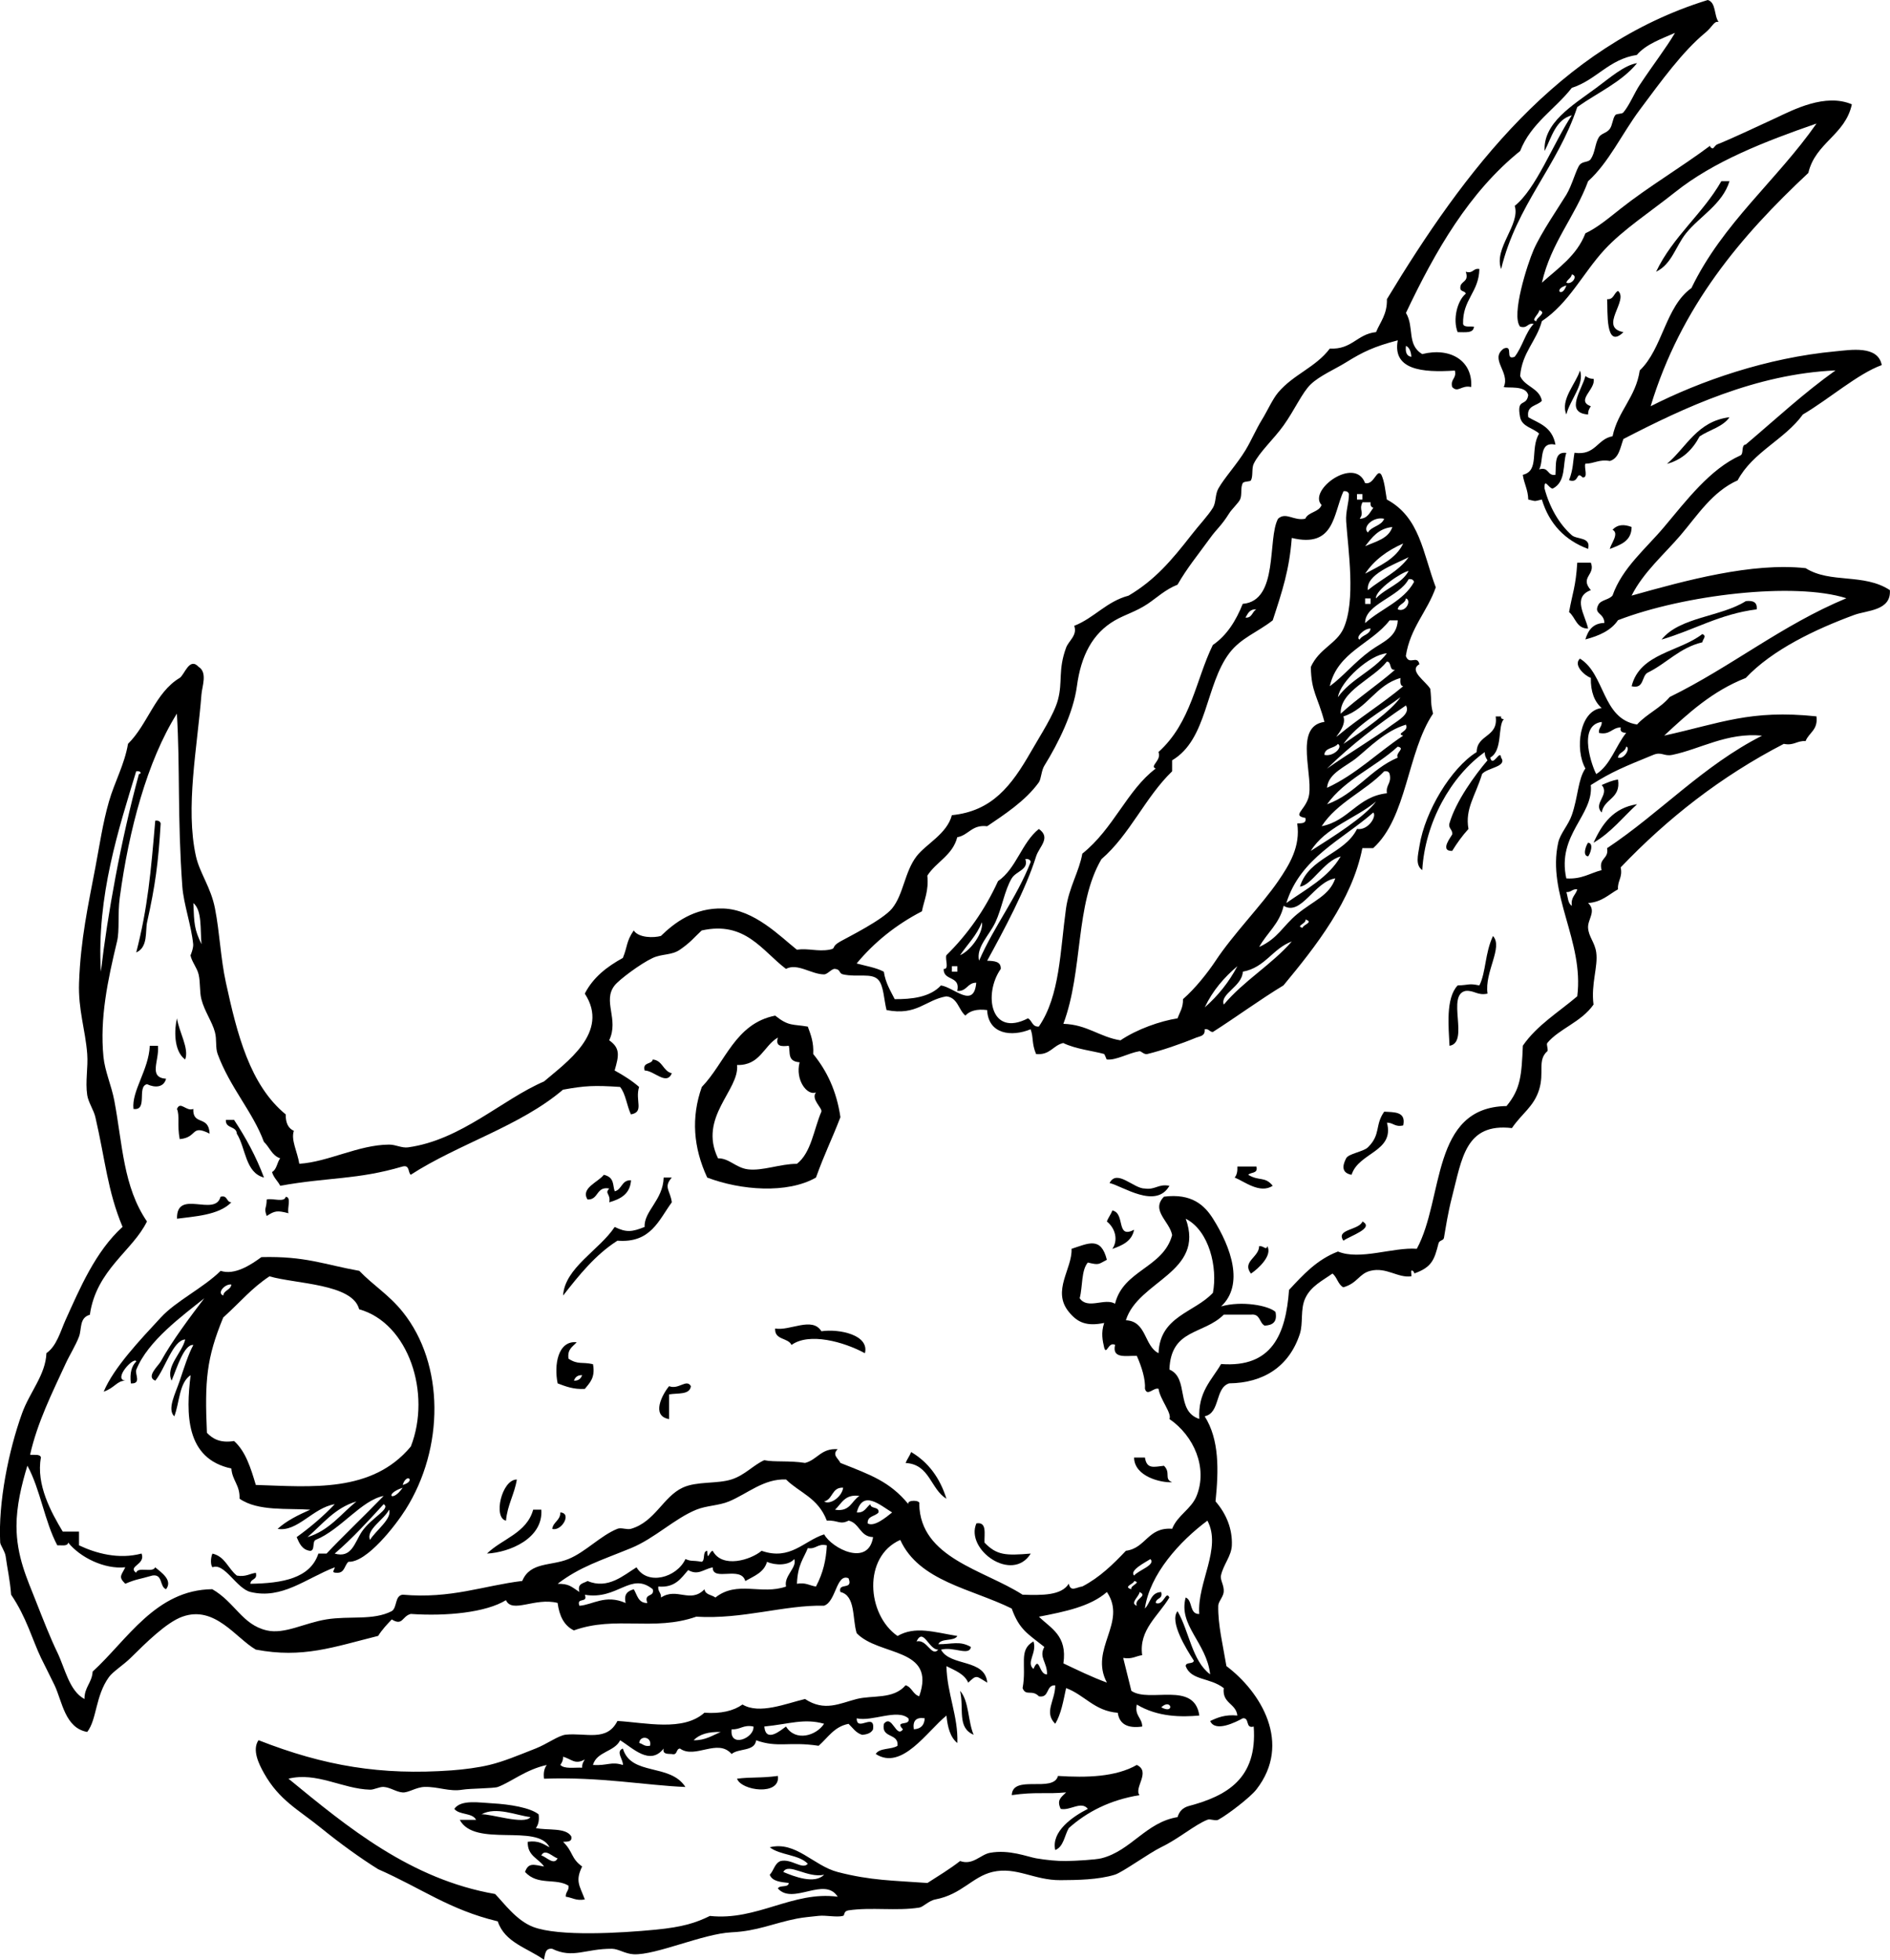 <svg xmlns="http://www.w3.org/2000/svg" viewBox="0 0 89.373 92.654" width="89.373" height="92.654"><title>styracosaurus</title><g fill="#000" fill-rule="evenodd"><path d="M81.398 8.565h.386c-.337 1.098-1.413 1.662-2.057 2.465-.494.617-.668 1.455-1.415 1.817.794-1.665 2.192-2.72 3.086-4.282M69.955 12.717c-.02 1.105-.8 1.44-.77 2.596.038.176.32.107.513.13-.014.33-.43.257-.77.26-.238-.595-.024-1.483.384-1.818-.03-.14-.255-.088-.257-.26-.022-.368.435-.252.257-.778.364.108.334-.183.643-.13M76.512 13.755c.527.44-.942 1.723.257 1.947-.87.853-.736-1.007-.772-1.557.322.022.312-.29.514-.39M74.07 19.595c-.3-.693.445-1.45.642-2.076.238.63-.484 1.41-.643 2.075M74.97 17.778c.103.07.208.135.386.13.12.49-.864 1.028-.13 1.298-.067.104-.134.21-.128.39-1.146-.08-.265-1.212-.13-1.818M81.784 19.725c-.316.46-.954.595-1.415.908-.33.62-.8 1.095-1.543 1.298.928-.793 1.428-2.018 2.957-2.205M77.155 24.916c-.007.684-.54.837-1.028 1.037.034-.236.462-.727.128-.908.246-.265.558-.26.9-.13M74.584 26.603h.643c.235.58-.54.677 0 1.297-.897.33-.263 1.185-.13 1.817-.556 0-.59-.527-.9-.78.164-.918.318-1.208.387-2.334M83.07 28.808c-1.754.22-2.97.982-4.5 1.428.864-1.074 2.8-1.066 3.985-1.817.337-.037.553.047.514.388M80.498 29.976c.23.095.02.237 0 .39-1.076.255-1.678.99-2.57 1.427-.32.154-.156.795-.773.65.384-1.56 2.253-1.62 3.343-2.467M70.727 33.87h.257c-.024.11.05.122.13.13-.304.306-.04 1.483-.645 1.816.116.506.473-.43.514 0 .31.438-.666.478-.9.778-.315 1.032-.816 1.645-.643 2.596-.288.314-.54.666-.77 1.038-.63.017-.01-.72 0-.78.036-.224-.195-.285-.13-.518.294-1.036 1.21-2.297 1.8-2.984-.067-.105-.133-.21-.128-.39-1.62 1.153-2.828 3.35-2.957 5.58-.334-.24-.208-.68-.128-1.168.262-1.61 1.486-3.657 2.7-4.412.012-.853 1.036-.684.9-1.687M76.512 36.854c.142.922-.662.89-.77 1.558-.432-.43.395-.835 0-1.3.24-.102.47-.215.77-.258M77.412 38.022c-.675.616-1.237 1.347-2.056 1.817.402-.892.94-1.647 2.056-1.818M7.34 38.8c.15-.02.23.03.258.13-.112 1.868-.258 2.944-.643 4.672-.09.41.057 1.183-.514 1.427.547-2.11.695-3.822.9-6.23M75.098 39.84c.3.032.075.57 0 .647-.3-.033-.074-.57 0-.648M70.598 44.25c.494.532-.408 1.696-.257 2.726-.483.1-.614-.16-1.028-.13-.945.17.194 2.445-.77 2.595-.04-.885-.19-2.245.385-2.853.585-.02.504-.108 1.028 0 .32-.647.255-1.512.643-2.336M8.37 48.144c.09.636.588 1.433.385 1.946-.562-.41-.51-1.464-.386-1.946M7.084 49.44h.385c.073.706-.474 1.497.385 1.56-.112.412-.516.438-.9.258-.5.102.058 1.27-.643 1.168-.094-.853.725-1.848.772-2.985M30.87 50.09c.47.045.48.554.9.65-.252.602-.84-.13-1.286-.13-.113-.417.333-.27.385-.52M8.37 52.426c.158-.394.442.14.77 0-.03.81.734.278.772 1.168-.908-.454-.55.18-1.414.26-.128-.675.01-1.102-.13-1.428M66.355 53.205c-.393.094-.468-.133-.77-.13.37 1.38-1.34 1.404-1.673 2.465-.612-.11-.324-.638-.257-.778.108-.223.815-.31 1.03-.52.624-.613.316-1.04.77-1.686.483.03 1.04-.012.9.65M10.684 52.945h.385c.548.83 1.038 1.72 1.414 2.725-.888-.227-.855-1.387-1.285-2.076-.017-.374-.55-.225-.516-.65M58.512 55.15h.9c.09.35-.265.252-.385.39.51.315.79.06 1.157.52-.61.395-1.337-.205-1.8-.39.1-.115.14-.292.128-.52M28.555 55.54c.518.125.407.497.514.78.348-.08.32-.543.77-.52-.042.648-.492.886-1.028 1.04.076-.415-.24-.403 0-.65-.63-.12-.49.543-1.028.518-.34-.54.51-.82.77-1.168M31.384 55.67h.385c-.408.458-.076.603 0 1.17-.62.842-.992 1.94-2.572 1.815-1.05.67-1.814 1.63-2.57 2.595.075-1.308 1.72-2.154 2.44-3.244.55.27.817.238 1.416 0-.044-.74.874-1.272.9-2.336M55.298 56.06c-.64 1.126-2.226.005-2.83-.13.35-.682 1.145.273 1.673.26.5.07.63-.232 1.158-.13M10.427 56.58c.35-.096.26.257.514.26-.59.622-1.81.67-2.57.777-.038-1.435 1.804-.06 2.057-1.038M13.512 56.58c.284.015.056.55.13.778-.538-.14-.65-.118-1.03.13-.144-.41-.01-.295 0-.78.267-.076.845.16.9-.13M52.598 57.227c.632.12.154 1.372 1.03.91-.104.544-.553.74-1.03.908.278-.4.162-.957-.257-1.298.068-.192.19-.328.258-.52M64.427 57.747c.586.315-.587.68-.9.908-.386-.55.745-.49.9-.908M59.54 58.914c.22-.027.334.222.387 0 .252.434-.41 1.055-.772 1.298-.442-.573.382-.766.386-1.298M40.898 63.975c-1.008-.547-2.64-.99-3.47-.39-.163-.355-.81-.22-.773-.778.69.13 1.755-.58 2.186.13.84-.125 2.28.172 2.058 1.038M27.27 63.456c-.178.21-.455.32-.386.78.465.295.616.137 1.157.258.12.64-.156.88-.385 1.168-.545.032-.91-.12-1.286-.26-.18-.87.01-2.032.9-1.946zm-.13 1.817c.222.007.33-.1.387-.26-.222-.007-.33.1-.386.26zM32.67 65.533c-.05.425-.63.316-1.03.39v1.167c-.872-.146-.315-1.18 0-1.557.45.182.824-.364 1.03 0M43.084 68.647c.812.477 1.362 1.22 1.67 2.207-.753-.45-.784-1.63-1.927-1.688.067-.192.19-.327.257-.52M53.627 68.907h.514c.086.566.425.44.9.39.342.334-.017.623.387.777-.51.037-1.792-.265-1.8-1.167M24.44 69.945c-.113.707-.445 1.194-.513 1.946-.615-.126-.21-1.943.513-1.945M25.598 71.373c.094 1.35-1.483 2.018-2.57 2.075.716-.702 1.876-.96 2.184-2.075h.386M26.498 71.502c.567.04.045.912-.385.778.05-.337.383-.39.385-.778M46.17 72.02c.512-.083.368.495.385.91.584.607 1.016.615 2.186.518-.874 1.407-3.11-.188-2.57-1.427M45.4 79.937c.426.477.368 1.443.64 2.076-.794-.338-.445-1.22-.64-2.076M36.784 83.96c.13.958-1.744.7-1.93.13.69-.086 1.103-.02 1.93-.13"/><path d="M72.912 13.366c.77-.695 1.65-1.275 2.057-2.336.566-.265 1.106-.722 1.67-1.168 1.32-1.042 2.816-1.92 4.244-2.984-.07.05.088.17.128.13.2-.203.057-.127.386-.26.418-.17 1.686-.753 2.572-1.168.83-.39 2.343-1.184 3.6-.648-.312 1.458-1.722 1.808-2.058 3.244-3.18 2.974-6.02 6.295-7.457 11.03 2.345-1.195 5.497-2.295 8.743-2.596.706-.065 2.006-.297 2.186.65-1.124.404-2.5 1.612-3.73 2.335-.87 1.198-2.363 1.766-3.085 3.114-1.198.537-1.892 1.647-2.7 2.595-.778.91-1.75 1.737-2.315 2.855 2.552-.716 5.694-1.577 8.23-1.298 1.177.74 2.744.225 3.984 1.038.07.978-1.085.953-1.672 1.168-1.844.677-3.895 1.654-5.143 2.985-1.575.616-2.72 1.666-3.857 2.725 2.665-.584 4.065-1.24 7.2-.91.084.647-.357.766-.514 1.17-.414-.03-.544.228-1.03.13-2.974 1.538-5.504 3.525-7.713 5.84.1.488-.156.62-.128 1.037-.44.248-.77.605-1.414.648.414.378-.024.767 0 1.17.025.426.32.688.386 1.166.094.677-.255 1.482-.128 2.465-.585.836-1.63 1.142-2.187 1.817-.057.068.064.33 0 .39-.477.422-.13.997-.386 1.816-.254.812-.813 1.12-1.286 1.816-2.203-.255-2.363 1.45-2.83 3.245-.198.77-.29 1.4-.384 1.945-.024.136-.218.103-.257.26-.196.772-.312 1.132-1.158 1.427.05-.018-.07-.19-.13-.13-.017.02.02.257 0 .26-.64.09-1.17-.445-1.928-.26-.55.135-.605.585-1.285.78-.256-.132-.293-.483-.515-.65-.473.337-1.02.596-1.285 1.168-.245.523-.09 1.174-.257 1.687-.51 1.554-1.73 2.317-3.343 2.336-.682.22-.41 1.403-1.158 1.557.7 1.1.664 2.553.514 4.023.523.603.802 1.315.772 2.077-.022.515-.398.9-.515 1.427-.047.218.16.462.13.78-.025.24-.253.453-.258.647-.02.905.227 1.892.386 2.855 1.625 1.222 3.12 3.653 1.414 5.838-.278.357-1.325 1.168-1.8 1.428-.133.072-.373-.058-.514 0-.626.255-1.34.888-2.186 1.297-.573.278-1.825 1.186-2.185 1.298-.793.247-1.816.255-2.572.26-1.255.01-2.085-.65-3.214-.39-.96.226-1.454 1.063-2.7 1.3-.322.06-.578.36-.77.388-1.085.17-2.26-.03-3.343.13-.252.037-.165.235-.258.26-.302.082-.81-.04-1.158 0-.37.04-.722.07-1.028.13-1.11.218-1.863.592-3.086.648-1.343.063-3.587 1.09-4.63 1.038-.404-.02-.717-.256-1.027-.26-1.252-.008-1.84.48-2.827 0-.34-.038-.332.272-.386.52-.776-.558-1.855-.81-2.186-1.816-2.3-.552-3.615-1.57-5.656-2.466-.8-.496-1.817-1.228-2.7-1.947-1.073-.872-1.975-1.304-2.7-2.595-.246-.437-.57-1.105-.257-1.557 3.118 1.225 5.81 1.667 9.128 1.427.584-.042 1.28-.133 1.8-.26.66-.16 1.305-.43 2.186-.778.533-.21 1.07-.613 1.415-.65.964-.097 1.944.345 2.443-.648 1.34.08 3.11.508 4.114-.39.782.055 1.372-.085 1.8-.388.8.482 2.073-.052 2.957-.26.924.61 1.638.206 2.442 0 .752-.192 1.73.03 2.315-.65.298.09.344.433.642.52.824-2.327-1.906-1.88-2.958-2.984-.212-.695-.042-1.774-.77-1.946-.126-.473.625-.06.385-.65-.583-.24-.584 1.11-1.157 1.298-1.887-.04-3.847.655-6.043.52-2.01.705-3.82-.058-5.786.648-.464-.223-.69-.686-.77-1.298-1.078-.274-2.144.515-2.443-.13-.956.585-2.816.766-4.5.65-.418.105-.37.586-.9.26-.23.242-.46.487-.643.778-2.122.53-3.566 1.07-5.786.648-.95-.548-1.935-2.106-3.47-1.557-.76.27-1.745 1.257-2.445 1.947-.35.344-.84.648-1.028.908-.647.895-.57 2.01-1.028 2.595-1.05-.185-1.18-1.434-1.543-2.206-.195-.41-.432-.86-.643-1.297-.4-.833-.69-1.928-1.413-2.985-.052-.692-.177-1.22-.258-1.816-.032-.235-.25-.525-.258-.65-.097-1.897.396-4.337 1.03-6.1.364-1.016 1.117-1.822 1.156-2.855.486-.33.673-1.055.9-1.557.69-1.524 1.42-3.25 2.7-4.412-.714-1.705-.813-3.15-1.286-5.19-.076-.33-.336-.706-.385-1.04-.098-.646.048-1.3 0-1.945-.088-1.15-.432-2.085-.386-3.373.073-2.048.434-3.668.772-5.45.2-1.05.345-2.078.643-3.114.266-.924.735-1.748.9-2.725.935-.918 1.286-2.424 2.443-3.115.238-.156.455-1.002.9-.52.424.265.157.928.13 1.298-.195 2.505-.772 5.352-.26 7.657.18.797.708 1.467.9 2.466.227 1.158.26 2.33.516 3.504.528 2.422 1.13 4.84 2.828 6.23-.006.394.117.66.386.777-.15.425.17.997.257 1.557 1.376-.087 2.8-.898 4.243-.906.317-.003.595.17.9.13 2.514-.347 4.45-2.268 6.43-3.116 1.01-.873 3.135-2.315 1.927-4.152.394-.77 1.05-1.275 1.8-1.687.226-.546.152-.77.514-1.3.23.36.963.355 1.285.26.626-.607 1.567-1.348 2.957-1.297 1.462.054 2.674 1.314 3.472 1.947.547-.077.98.1 1.543 0 .35-.064.04-.124.514-.39.374-.21 2-1.017 2.444-1.557.543-.664.593-1.73 1.157-2.466.452-.588 1.44-1.057 1.672-1.946 1.91-.19 2.82-1.4 3.73-2.984.472-.823 1.1-1.778 1.285-2.465.234-.873-.003-1.4.385-2.465.12-.333.548-.587.386-1.038.955-.377 1.52-1.148 2.57-1.427 1.237-.73 2.033-1.665 2.96-2.855.363-.47.796-.92 1.027-1.298.158-.257.098-.62.257-.908.283-.506.882-1.15 1.286-1.818.27-.444.5-.99.77-1.428.256-.41.505-.98.773-1.297.735-.868 1.764-1.178 2.444-2.077 1.044.06 1.288-.688 2.185-.778.203-.487.534-.845.514-1.557C69.244 8.09 73.682 2.185 80.756 0c.4.114.29.745.513 1.038-.226-.052-.258.2-.643.52-1.057.875-2.058 2.252-3.086 3.633-.852 1.146-1.467 2.498-2.442 3.375-.63 1.7-1.753 2.902-2.186 4.8zm4.5-10.77c-1.342.203-1.913 1.182-3.085 1.557-.794 1.015-1.935 1.68-2.443 2.985-2.405 1.94-4 4.7-5.4 7.655.406.675.025 1.504.77 1.947 1.332-.335 2.393.317 2.315 1.557-.462-.107-.622.293-.9 0-.094-.397.22-.382.128-.778-1.566.106-2.96-.042-2.7-1.43-1.125.294-1.66.554-2.443 1.04-.52.323-1.245.632-1.67 1.037-.404.383-.768 1.222-1.287 1.947-.465.65-1.15 1.266-1.414 1.817-.103.214-.02.58-.13.78-.037.07-.33.035-.385.13-.12.21-.023.555-.13.778-.076.16-.398.463-.513.65-.378.604-.58.723-.9 1.167-.575.795-1.094 1.42-1.543 2.206-.573.226-.99.625-1.415.91-.543.363-1.066.502-1.543.777-1.065.615-1.606 1.67-1.8 3.115-.17 1.25-.867 2.673-1.543 3.763-.14.225-.147.626-.257.78-.642.89-1.65 1.534-2.443 2.075-.73-.087-.868.422-1.415.52-.22.858-.993 1.16-1.415 1.816.074.724-.15 1.148-.257 1.687-1.218.63-2.245 1.454-3.086 2.465.44.12.92.196 1.286.39.078.526.312.897.514 1.297.773.007 1.666-.082 2.186-.648.606.08 1.56 1.134 1.67-.13-.428 0-.437.422-.9.39.172-.736-.662-.456-.64-1.04.278.023.056-.46.127-.648 1-.982 1.82-2.144 2.443-3.504.868-.595 1.115-1.816 1.93-2.466.594.416.01.846-.13 1.297-.487 1.56-1.52 3.483-2.314 4.932.328.014.66.023.643.388-.82 1.163-.504 3.26 1.286 2.336.2.1.192.41.514.39 1-1.458 1.004-3.552 1.285-5.58.14-1.006.623-1.75.772-2.596 1.485-1.186 2.113-3 3.47-4.023-.31-.118.293-.383.13-.78 1.553-1.4 1.762-3.408 2.57-5.06.664-.455 1.095-1.145 1.415-1.946 1.72-.14 1.154-3.08 1.67-4.024.376-.34.74.116 1.287 0 .145-.33.646-.3.77-.65-.66-.697 1.575-2.332 2.058-1.037.426.116.558-.722.772-.39.152.323.186.764.257 1.168 1.57.845 1.7 2.526 2.315 4.152-.402 1.155-1.206 1.9-1.416 3.244.166.47.532-.07.643.39-.537.3.314.815.514 1.168.072.648-.002.635.13 1.168-1.23 1.83-1.224 4.907-2.83 6.358h-.513c-.484 2.468-2.206 4.653-3.73 6.49-1.15.698-2.212 1.485-3.342 2.205-.164-.007-.178-.167-.386-.13.04.327-.238.328-.386.39-.755.312-1.665.62-2.315.778-.176.043-.293-.145-.386-.13-.53.09-1.106.442-1.543.39-.01 0-.096-.25-.128-.26-.477-.137-1.348-.232-1.928-.518-.49.112-.62.586-1.286.52-.215-.52-.112-.772-.257-1.17-.92.376-2 .23-2.056-.908-.49-.062-.82.037-1.03.26-.327-.274-.357-.85-.9-.908-.99.167-1.392.93-2.827.648-.126-.502-.134-1.148-.386-1.427-.312-.347-.99-.11-1.67-.26-.212-.046-.1-.235-.386-.26-.155-.012-.348.26-.514.26-.593.002-1.256-.55-1.8-.26-1.13-.854-1.923-2.278-3.986-1.816-.378.352-.52.558-1.03.91-.39.27-.85.187-1.285.39-.573.265-1.592 1.03-1.8 1.297-.587.745.217 1.594-.258 2.595.533.374.46.727.257 1.427.415.23.814.476 1.157.778-.202.648.26 1.185-.386 1.298-.195-.408-.243-.966-.513-1.298-1.228-.08-1.66-.06-2.7.13-2.02 1.724-4.926 2.554-7.2 4.022-.138-.12-.04-.478-.387-.39-2.147.632-3.468.496-5.784.91-.117-.23-.312-.38-.387-.65.226-.117.235-.454.386-.648-.39-.127-.506-.53-.772-.78-.524-1.42-1.6-2.56-2.186-4.15-.114-.31-.032-.682-.13-1.04-.13-.49-.498-.99-.64-1.557-.09-.348-.042-.794-.13-1.167-.077-.324-.334-.612-.385-.91.004.026.146-.338.128-.518-.085-.878-.454-1.906-.513-2.725-.237-3.276-.102-5.622-.258-8.175-1.407 2.248-2.27 5.5-2.7 8.694-.107.79-.002 1.55-.13 2.076-.44 1.833-.82 3.62-.642 5.45.066.684.38 1.364.514 2.077.39 2.068.418 4.063 1.543 5.71-.672 1.39-2.397 2.282-2.7 4.412-.51.144-.374.67-.514 1.037-.158.418-.436.85-.642 1.297-.62 1.347-1.324 2.747-1.67 4.283.19.022.473-.046.513.13-.24 1.278.486 2.595 1.03 3.503h.77v.65c.79.376 1.875.68 2.958.388.21.526-.68.598-.257.91.08-.31.792.02.9-.26.27.23.85.604.515 1.037-.314-.114-.14-.724-.643-.648-.655.19-.75.162-1.285.39-.35-.34-.176-.4 0-.78-.975.106-2.13-.46-2.7-1.168-.024.192-.31.118-.515.13-.6-1.126-.802-2.65-1.414-3.764-.284.928-.515 1.913-.515 2.855.002 1.432.508 2.506.9 3.504.39.99.7 1.784 1.03 2.466.372.773.563 1.82 1.285 2.206-.005-.567.355-.766.386-1.297 1.64-1.496 2.98-3.866 5.657-3.895 1.077.62 1.41 1.676 2.572 1.947.85.198 1.77-.348 2.83-.52 1.095-.177 2.208.064 3.085-.39.263-.166.135-.726.513-.777 2.3.2 3.785-.42 5.658-.65.378-.91 1.356-.696 2.186-1.037.815-.335 1.506-1.1 2.314-1.428.184-.074.45.057.643 0 1.134-.33 1.518-1.516 2.444-1.946.674-.313 1.627-.168 2.314-.39.63-.203 1.034-.683 1.543-.908.457.1 1.2.01 1.93.13.58-.15.758-.706 1.542-.65-.28.27.016.42.13.65 1.432.567 2.326.876 3.213 1.947-.092-.21.607-.21.514 0 .05 2.552 3.057 3.106 4.885 4.282.93.032 1.84.04 2.186-.52.09.408.344.17.644.13.82-.427 1.45-1.046 2.057-1.686.953-.122 1.03-1.126 2.187-1.04.26-.653.9-.92 1.157-1.557.53-1.317-.12-2.834-1.286-3.633.13-.268-.448-.928-.514-1.428-.23-.078-.534.38-.643 0 .03-.448-.152-1.033-.385-1.557-.5-.016-1.184.157-1.028-.52-.322-.17-.403.514-.515.13-.07-.317-.162-.683 0-1.167-.847.176-1.27-.03-1.67-.52-.822-1 .17-2.036.127-2.983.808-.263 1.39-.59 1.67.518-.402.205-.348.265-.9.13-.317.37-.24 1.14-.385 1.687.374.552 1.19-.032 1.672.26.39-1.598 2.275-1.684 2.7-3.244-.118-.653-1.025-1.163-.386-1.817 1.31-.168 1.918.408 2.315 1.037.866 1.37 1.48 3.13.386 4.152.977-.28 2.248-.042 2.572.26.097.485-.144.63-.514.648-.257-.13-.202-.574-.643-.52H57.87c-.97.964-2.498.653-2.572 2.596.95.405.273 1.96 1.414 2.336-.07-1.282.586-1.832 1.03-2.596 2.41.183 3.06-1.41 3.213-3.503.662-.715 1.32-1.437 2.314-1.816 1.04.428 2.593-.212 3.728-.13 1.29-2.374.657-6.69 4.243-6.748.67-.81.71-1.452.772-2.855.668-.968 1.69-1.582 2.572-2.334.33-2.61-1.445-4.82-.9-7.267.096-.433.48-.825.643-1.3.3-.865.287-1.687.642-2.205-.507-.893-.287-2.736.77-2.855-.342-.302-.525-.767-.513-1.427-.293-.102-.847-.607-.515-.91 1.2.737 1.036 2.85 2.7 3.116.45-.498 1.116-.78 1.543-1.3 2.914-1.427 5.292-3.396 8.357-4.67-2.45-.78-7.665-.17-10.8 1.037-.328.49-.896.74-1.543.91.13-.43.356-.766.9-.78-.016-.51-.56-.396-.258-.908.158-.188.49-.198.643-.39.462-1.31 1.575-2.21 2.443-3.244 1.042-1.24 2.172-2.736 3.6-3.375.178-.078.02-.498.257-.518 1.398-1.183 2.735-2.43 4.243-3.503-3.76.167-7.155 1.755-10.03 3.243-.15.41-.208.913-.64 1.038-.518-.088-.735.125-1.16.13-.07.19.152.67-.127.65-.33-.347-.134.3-.642.13.207-.552.175-.843.257-1.298 1 .144 1.067-.654 1.8-.78.258-1.21 1.096-1.834 1.286-3.113 1.084-1.028 1.21-3.02 2.444-3.894C81.47 10.54 84.02 8.53 85.898 5.84c-2.467.856-4.863 1.79-6.686 3.244-1.155.92-2.47 1.777-3.343 2.725-1.016 1.103-1.684 2.53-2.958 3.373-.255.953-.937 1.476-1.028 2.595.22.513.906.556 1.028 1.17-.217.254-.742.2-.643.777.454.274 1.128.425 1.285 1.297-.804-.163-.538.755-.77 1.17.48-.14.365.32.77.258.038-.48-.073-1.112.514-1.038-.18.52.003 1.365-.643 1.687-.19 0-.408-.548-.386 0 .24.895.69 1.677 1.287 2.205.237.21.924.074.77.648-1.092-.41-1.833-1.177-2.185-2.335-.395.09-.247.09-.643 0-.01-.465-.2-.75-.258-1.168.815-.194.327-1.215.772-1.947-.284-.276-.803-.314-.9-.778-.18-.946.294-.463.385-1.038-.102-.49-1-.318-1.157-.39.318-.7-.692-1.315 0-1.817.488-.19.025.58.514.39.363-.454.502-1.137.9-1.557-.31-.053-.28.236-.643.13-.43-.536.345-2.952.643-3.634.346-.792 1.214-2.06 1.542-2.596.28-.46.476-1.243.642-1.428.15-.168.406-.1.515-.26.213-.314.2-.74.385-1.038.11-.178.374-.194.515-.39.13-.18.136-.49.257-.648.07-.09.315-.046.385-.13.293-.347.52-.92.77-1.297.68-1.023 1.25-1.747 1.672-2.466-.655.29-1.36.53-1.8 1.038zm-3.343 10.77c.264.114.577-.336.257-.39-.03.186-.212.22-.258.39zm0 .13c-.637.173-.2.612 0 0zm-1.415 1.687c-.02-.173.523-.392.13-.52.018.173-.434.484-.13.52zM66.74 16.87c-.017-.242-.084-.434-.256-.52-.036.297.03.488.257.52zm-5.656 8.565c-.113 1.503-.448 2.51-.9 3.892-.713.562-1.513.833-2.057 1.558-1.13 1.503-1.027 4.072-2.7 5.06v.52c-1.272 1.225-2 2.998-3.343 4.153-1.257 2.143-.854 5.253-1.8 7.785 1.125.033 1.7.62 2.7.78.788-.53 1.873-.91 2.7-1.04.1-.287.27-.505.257-.908.583-.506 1.183-1.27 1.544-1.816.823-1.247 2.184-2.635 2.957-3.764.533-.778 1.063-1.64.9-2.726.203-.012.447.018.387-.26-.623-.113-.08-.32.128-.908.337-.947-.746-3.42.772-3.633-.32-1.217-.624-1.41-.643-2.597.395-.874 1.215-1.093 1.543-1.816.595-1.314.218-3.735.128-5.06-.032-.487.133-.876.13-1.298-.03-.103-.11-.153-.258-.132-.487 1.067-.41 2.7-2.443 2.207zm3.085-1.817h.257v-.26h-.258v.26zm.128.908c.377-.01.477-.296.643-.52-.1-.028-.15-.108-.128-.26h-.385c-.185.39.105.443-.13.78zm.386.65c.177-.3.64-.306.77-.65-.513-.122-1.054.395-.77.65zm-.13.648c.505-.227 1.107-.354 1.287-.908-.662.066-.963.497-1.285.908zm0 1.297c.697-.377 1.455-.694 1.8-1.426-.746.328-1.37.78-1.8 1.427zm.13.78c.636-.526 1.447-.876 1.928-1.557-.716.36-2.025.81-1.928 1.557zm.385.39c.455-.492 1.212-.68 1.542-1.298-.307.04-1.59.9-1.543 1.297zm1.542-.91c-.446.85-2.08 1.187-2.057 2.077.742-.678 1.81-1.028 2.314-1.946-.03-.1-.108-.15-.258-.13zm-2.057 1.17h.257v-.26h-.257v.26zm1.543.258c.39.163.666-.43.386-.52-.038.266-.348.256-.386.52zm-7.2.39c.322.022.312-.29.514-.39-.322-.02-.402.2-.514.39zm6.814.13c-.862 1.12-2.462 1.493-2.828 3.114.638-.466 1.167-1.133 1.928-1.687.567-.412 1.25-.62 1.286-1.428h-.386zm-1.414.908c.117-.228.474-.214.514-.52-.292-.023-.75.44-.514.52zm-1.03 2.725c.606-.86 1.68-1.245 2.316-2.075-.804.055-2.204 1.32-2.315 2.076zm.13.78c.81-.74 1.743-1.356 2.57-2.077-.295.04-.142-.374-.384-.39-.642.825-2.227 1.386-2.186 2.467zm.13.13c.188.492-.556 1.14-.26.908.987-.823 2.103-1.513 3.087-2.336-.15-.022-.14-.205-.128-.39-1.174.33-1.565 1.45-2.7 1.817zm0 1.298c.93-.617 2.242-1.543 2.7-2.207-.938.7-2.02 1.25-2.7 2.208zm-.773 1.167c.94-.667 2.217-1.428 3.086-2.076.26-.194.876-.52.644-.91-1.334.903-2.6 1.875-3.73 2.985zm12.73.26c.68-.437.914-1.326 1.413-1.947-.157-.015-.304-.04-.257-.26-.42.008-.49.37-1.028.26-.03-.245.146-.287.13-.52-1.187.16-.417 2.197-.258 2.466zm-11.316-.78c-.517.427-1.36.73-1.415 1.428 1.382-.638 2.384-1.66 3.6-2.465-.38-.113.3-.195.13-.52-.975.293-1.735 1.08-2.316 1.558zm14.914-.13c-.4.084-.5-.163-.9 0-1.39.57-1.93.78-2.957 1.428.14 1.43-1.612 2.337-1.158 4.413.737.05 1.12-.253 1.67-.39-.157-.59.353-.51.258-1.038 2.53-1.685 4.534-3.902 7.33-5.32-1.654-.162-2.928.637-4.244.908zm-16.457 0c.415.108.903-.37.642-.517-.166.222-.613.16-.643.518zm.128 2.337c1.358-.49 2.045-1.656 3.343-2.206-.123-.24.385-.434 0-.52-1.055.97-2.5 1.543-3.343 2.726zm13.757-2.206c.326.098.604-.495.386-.52-.038.265-.348.255-.386.52zM4.77 45.938c.31-2.675.944-6.206 1.8-9.344.134-.007.1-.166-.13-.13-.813 2.68-1.88 5.895-1.67 9.474zm57.728-6.878c1.292-.254 1.693-1.405 3.086-1.557-.063-.41.232-.458.128-.91-.028-.1-.107-.15-.257-.128-.906.945-2.227 1.47-2.957 2.595zm-.514 1.168c1.05-.67 2.536-1.59 3.085-2.335-.988.82-2.394 1.218-3.086 2.335zm-1.157 2.465c.93-.66 1.986-1.196 2.57-2.206-.808.224-1.375 1.378-1.927 1.428.43-1.384 2.097-1.517 2.7-2.725.52.085.944-.595.77-.778-1.49 1.306-3.447 2.142-4.113 4.28zM47.84 41.526c-.345.587-.46 1.412-.77 2.076-.294.625-.924 1.18-.772 1.817.72-1.653 1.776-2.967 2.443-4.673-.027-.1-.106-.15-.256-.13.178.504-.44.563-.643.91zM60.7 42.824c-.19.845-.79 1.28-1.157 1.946.894-.407 1.11-.986 1.8-1.557.763-.63 1.518-.867 1.8-1.687-.997.156-1.613 1.804-2.442 1.298zm13.37-.65c.073.23.067.54.26.65-.063-.41.182-.508.256-.78-.243-.028-.284.147-.515.13zM9.53 44.64c-.07-.708.035-1.594-.387-1.947.04.986.042 1.237.387 1.947zm52.07-.778c-.015-.133.555-.263.13-.39.067.187-.502.317-.13.39zm-16.2 1.297c.54-.238 1.123-1.113 1.03-1.558-.24.623-.682 1.043-1.03 1.557zm13.37.778c-.03.706-1.097 1.05-.9 1.557.943-1.127 2.253-1.88 3.216-2.985-.91.336-1.26 1.237-2.315 1.428zm-13.756 0h.257v-.26h-.258v.26zm11.957 1.687c.62-.543 1.14-1.186 1.542-1.947-.628.534-1.17 1.155-1.543 1.947zm-3.73 14.793c.987.043.854 1.215 1.544 1.557.06-1.756 1.7-1.916 2.57-2.854.23-1.186-.168-2.933-1.285-3.503.925 2.543-2.255 2.932-2.83 4.8zM40.128 71.89c-.42.212-.492-.028-1.03 0-.418-1.09-1.295-1.317-1.928-1.945-1.046-.048-1.824.674-2.7 1.038-.482.2-1.064.194-1.543.39-1.025.415-1.974 1.36-3.086 1.816-1.458.596-2.42.884-3.47 1.686.53.008.59.096 1.028.39-.112-.417.198-.406.386-.52.965.413 1.717-.283 2.314-.648.514.87 1.896.5 2.314-.39.314.13.275.043.772.13.178-.08.02-.5.257-.52.02.54.086.027.26 0 .446.844 1.79.438 2.312 0 1.36.475 1.993-.47 2.958-.778.365.665 2.09 1.552 2.314.13-.626-.017-.633-.66-1.157-.78zm-1.157-.907c.27.18.84-.207.9-.65-.546-.03-.48.555-.9.65zm.514.39c.72.12.78-.426 1.157-.65-.698-.1-.84.36-1.156.65zm1.028.13c.376.03.444-.245.643-.39.015.245.426.09.386.39-.15.193-.534.152-.513.518.304.182.863-.28 1.157-.518-.566-.34-1.39-1.098-1.672 0zm13.5 6.747c-.302.04-.482.205-.9.13.124.524.262 1.033.386 1.557.852.59 2.98-.484 3.214 1.168-.84.073-1.96.08-2.957-.52-.11.543.25.613.257 1.04-.7.1-1.08-.12-1.157-.65-1.112-.088-1.565-.843-2.443-1.168-.13.604-.236 1.232-.514 1.687-.552-.544.002-1.097 0-1.817-.456-.027-.254.61-.77.52-.333-.345-.62.017-.773-.39.206-1.095-.214-1.796.514-2.206.18.538-.367 1.004 0 1.3.29-.678.252.288.642.258.012-.578-.402-.804-.128-1.297-.774-.62-1.18-.806-1.543-1.816-1.898-.938-4.38-1.288-5.27-3.244-1.78.79-1.585 3.53-.13 4.542.838-.482 1.717-.183 2.83 0-.16.272-.775.083-.9.39.657 0 1.014-.174 1.542.13-.085.45-.826-.04-1.414.128.44.81 2.08.41 2.186 1.558-.53-.31-.482-.4-.9 0-.186-.42-.63-.576-1.03-.78.025 1.293.563 2.373.515 3.634-.335-.267-.46-.745-.515-1.297-.914.737-2.106 2.618-3.343 1.816.172-.3.744-.2 1.03-.388.06-.623-.786-.33-.644-1.038.383-.487.58.71.9.26-.427-.454.386-.13.257-.52-.53-.465-1.72.17-2.443 0-.005.672.877-.307.772.52-.084.174-.275.24-.515.26-.3-.09-.444-.332-.643-.52-.683.132-.978.657-1.415 1.038-1.405-.214-1.92.11-2.956-.26-.065.542-.84.366-1.158.65-.66-.765-1.727.255-2.443-.26-.202.012-.1.33-.386.26-.202-.013-.446.017-.386-.26-.653.834-1.47-.038-2.057-.39-.27.55-1.11.526-1.286 1.168.698.04.856-.178 1.415 0 .036-.227-.362-.647 0-.778.394 1.314 2.226.68 2.957 1.817-1.84-.072-4.048-.49-6.685-.39-.04-.302.02-.5.128-.65-.995.217-1.687.81-2.314 1.04-.19.07-1.314.068-1.67.128-.63.107-1.15-.15-1.8-.13-.393.012-.76.28-1.03.26-.302-.02-.585-.24-.9-.26-.2-.012-.452.136-.642.13-1.304-.036-2.515-.85-3.857-.52 2.793 2.295 5.782 4.76 9.772 5.452.414.424 1.005 1.254 1.8 1.557 1.217.463 4.14.29 5.786.13 1.29-.125 1.9-.322 2.57-.65 2.236.24 3.922-1.193 6.044-.908-.62-.98-2.122.412-2.828-.39.08-.18.495-.02.514-.26-.383-.045-.783-.074-.9-.39.192-.193.23-.545.514-.648.517-.124 1.025.427 1.286.13-.418-.443-1.317-.4-1.8-.78 1.235-.306 2.062.87 3.214 1.17 1.57.407 2.634.4 4.243.518.523-.337 1.06-.66 1.544-1.038.604.218.965-.307 1.412-.388.91-.168 1.76.185 2.186.26.46.08 1.023.135 1.414.128.453-.007 1.396-.06 1.672-.13 1.4-.353 2.106-1.705 3.6-1.946.076-.27.247-.442.514-.52 1.797-.477 3.268-1.285 3.086-3.762-.413.114-.176-.428-.515-.39-.33.18-1.302.677-1.543.13.348-.167.714-.317 1.285-.26-.064-.583-.727-.563-.643-1.297-.665-.513-1.54-.35-1.8-1.038 0-.215.356-.074.385-.26-.36-.552-1.17-1.862-.77-2.337.554.954.68 2.34 1.542 2.985-.173-1.513-1.516-2.308-1.158-3.633.344.128.16.79.642.78-.108-1.48 1.08-3.112.386-4.414-1.308.973-2.725 2.528-2.957 4.154.263-.254.27-.766.772-.778.094.353-.255.26-.257.518.377.15.478-.622.643-.26-.52.873-1.453 1.528-1.286 2.726zm-15.814-5.06c-.194.49-.48.774-.514 1.686.417-.075.598.088.9.13.344-.654.478-1.267.514-1.946-.446-.105-.494.193-.9.13zm-1.93.648c-.14.505-.616.674-1.027.908-.203-.74-1.552.05-1.54-.648-.447.094-.687.398-1.16.13-.34.39-.617.846-1.413.778-.03.245.144.286.128.52.76-.5 1.38.3 2.057-.39.036.266.344.258.515.39 1.03-.82 2.172-.106 3.342-.52-.12-.5.543-.907.385-1.298-.255.31-.895.307-1.286.13zm17.36.65c.19-.248 1.038-.5.77-.78-.266.17-1.002.537-.77.78zm-25.973.907c.16.42-.416.1-.257.52.622-.04 1.227-.557 2.186-.13-.1-.45.12-.57.385-.65.163.268.205.658.642.65-.186-.492.353-.25.257-.65-1.046-.85-1.654.523-3.215.26zm25.843-.26c-.07-.186.5-.316.13-.39.014.134-.556.264-.13.39zm-4.37 1.298c.563.555 1.35.887 1.156 2.206.672.316 1.332.644 2.057.908-.85-1.592.98-2.832 0-4.282-.776.685-1.99.93-3.213 1.167zm4.627-.52c-.14-.33.554-.453.13-.647 0 .193-.48.53-.13.648zM44.37 77.99c-.457.01-.7-1.068-1.03-.39.508-.115.7.756 1.03.39zm10.542 2.726c.653.354.48-.453 0 0zm-18.77.908c.072.795.786.17 1.027 0 .445.724 1.422.444 1.8-.13-.95-.27-1.655.016-2.83.13zm7.07.13c.328-.016.5-.19.515-.52-.403-.06-.574.113-.515.52zm-8.614 0c-.113.914 1.088.412 1.03-.13-.486-.1-.616.158-1.03.13zm-1.8.52c.567.008.886-.232 1.286-.39-.578-.02-1.01.105-1.286.39zm-2.57.128c.173.04.244.185.513.13.098-.442-.49-.505-.513-.13zm-3.73 1.038c.187.2.658.115 1.03.13-.007-.178.06-.284.127-.39-.464.263-.622-.012-1.028-.13.005.18-.06.286-.13.39zM37.04 88.5c.52.22 1.484.59 1.93.13-.79.18-1.69-.59-1.93-.13z"/><path d="M71.627 9.733c1.017-.81 1.803-2.924 2.7-4.283-.773.215-.95 1.033-1.286 1.688-.074-1.33 1.303-2.144 2.444-2.985.64-.473 1.322-1.073 1.928-1.168-.734.902-1.874 1.395-2.828 2.076-.94 2.815-2.87 4.63-3.6 7.657-.365-.976.917-2.1.643-2.984M38.198 48.533c.14.38.288.748.257 1.298.64.784 1.106 1.74 1.286 2.985-.418 1.088-.725 1.662-1.156 2.855-1.358.776-3.554.603-5.143 0-.657-1.42-.767-2.838-.256-4.282 1.12-1.162 1.573-2.997 3.47-3.374.645.516.815.394 1.544.52zm-.386 1.687c-.6-.04-.428-.474-.514-.78-.335.038-.643.045-.514-.388-.68.395-.833 1.322-1.93 1.298.123 1.184-1.848 2.467-.9 4.412.526-.01.836.447 1.415.52.692.085 1.536-.263 2.314-.26.68-.527.796-1.62 1.157-2.466.056-.176-.507-.586-.256-.91-.416.167-.99-.585-.772-1.426zM10.04 73.448c.602.13.748.717 1.16 1.04.415.074.596-.09.898-.13.093.353-.255.26-.257.518 1.52-.023 2.83-.258 3.215-1.428h.386c.637-.685 1.843-1.84 2.7-2.725-1.047.198-2.024 1.59-3.213 2.077-.178.08-.02.5-.258.52-.385-.046-.513-.35-.643-.65.65-.468 1.255-.982 1.8-1.557-1.042.175-1.754 1.323-2.7 1.167.428-.39.977-.656 1.542-.907-1.056-.076-2.472.088-3.343-.52.03-.635-.347-.86-.386-1.427-2.187-.463-2.146-2.624-1.927-4.413-.547.358-.52 1.292-.772 1.947-.352-.337.054-1.078.258-1.687.192-.574.412-1.27.643-1.687-.438-.05-.785 1.108-1.028 1.687-.306-.66.495-1.314.643-1.946-.577.025-.947 1.377-1.414 1.946-.463-.177.148-.707.258-.908.527-.96 1.405-2.13 2.057-2.985-1.027.822-2.668 2.01-3.214 3.374-.08.2.263.676-.257.65-.06-.496.037-.83.258-1.04-.102-.26-1.133.855-.513.91-.394-.01-.518.35-1.03.518.48-1.143 1.713-2.435 2.7-3.503.733-.794 1.99-1.382 2.83-2.207.668.222 1.437-.29 1.928-.65 2.085-.052 2.928.344 4.63.65.668.697 1.393 1.12 2.055 1.946 1.98 2.47 1.965 6.44.13 9.343-.47.744-1.833 2.51-2.7 2.465-.186.158-.173.518-.515.52-.33.005-.156-.098-.13-.26-1.374.533-2.496 1.527-3.984 1.168-.67-.163-1.23-1.4-1.8-1.168-.097-.103-.092-.454 0-.65zm2.7-13.106c-.855.57-1.33 1.17-2.185 1.947-.79 1.92-.88 2.972-.77 5.45.274.283.623.493 1.284.388.546.487.79 1.28 1.028 2.076 2.622.083 5.494.388 7.33-1.817.98-2.504-.102-5.833-2.444-6.488-.307-1.212-3.012-1.195-4.243-1.558zm-2.185.908c.038-.264.348-.254.386-.52-.282-.053-.708.39-.385.52zm8.485 8.954c.638-.172.2-.612 0 0zm0 .13c-.903.307-.49.724 0 0zm-4.5 2.336c1.024-.308 1.578-1.09 2.315-1.687-1.026.305-1.595 1.072-2.314 1.687zm2.572-.26c.44-.652 1.392-1.084 1.03-1.297-.743.808-1.48 1.622-2.316 2.335.807.236.946-.532 1.286-1.038zm.386.39c.26-.433 1.06-1.002.9-1.427-.23.464-1.11.952-.9 1.427zM53.755 83.44c.684.32-.15 1.087.13 1.428-1.4.23-2.48.786-3.344 1.557-.208.352-.24.88-.642 1.038-.198-.872.816-1.58 1.543-1.946-.314-.393-.836.098-1.285 0-.19-.406-.005-.53.257-.78-.98.094-1.43-.037-2.57.13.04-.996 1.968-.09 2.185-.907 1.353.086 2.725.053 3.728-.52M25.47 85.776c.04.3-.02.5-.13.65.57.117 1.406-.035 1.672.388.06.277-.184.248-.385.26.488.48.36.776.9 1.168-.336.696-.12.894.128 1.558-.417.074-.598-.09-.9-.13-.016-.233.158-.275.13-.52-.612-.378-1.455.01-2.058-.65.164-.463.42-.34.9-.258-.26-.386-.794-.496-.772-1.168.504-.075.746.112 1.03.26-.566-1.142-3.538.027-4.244-1.298h.772c-.17-.347-.81-.22-1.028-.52.31-.453 1.194-.29 1.8-.26.815.044 1.787.202 2.185.52zm-.386.13c-.657-.075-1.628-.515-2.315-.13.386-.043 2.04.512 2.314.13zm1.285 1.947c-.2-.03-.6-.5-.772-.13.2.03.6.5.77.13z"/></g></svg>